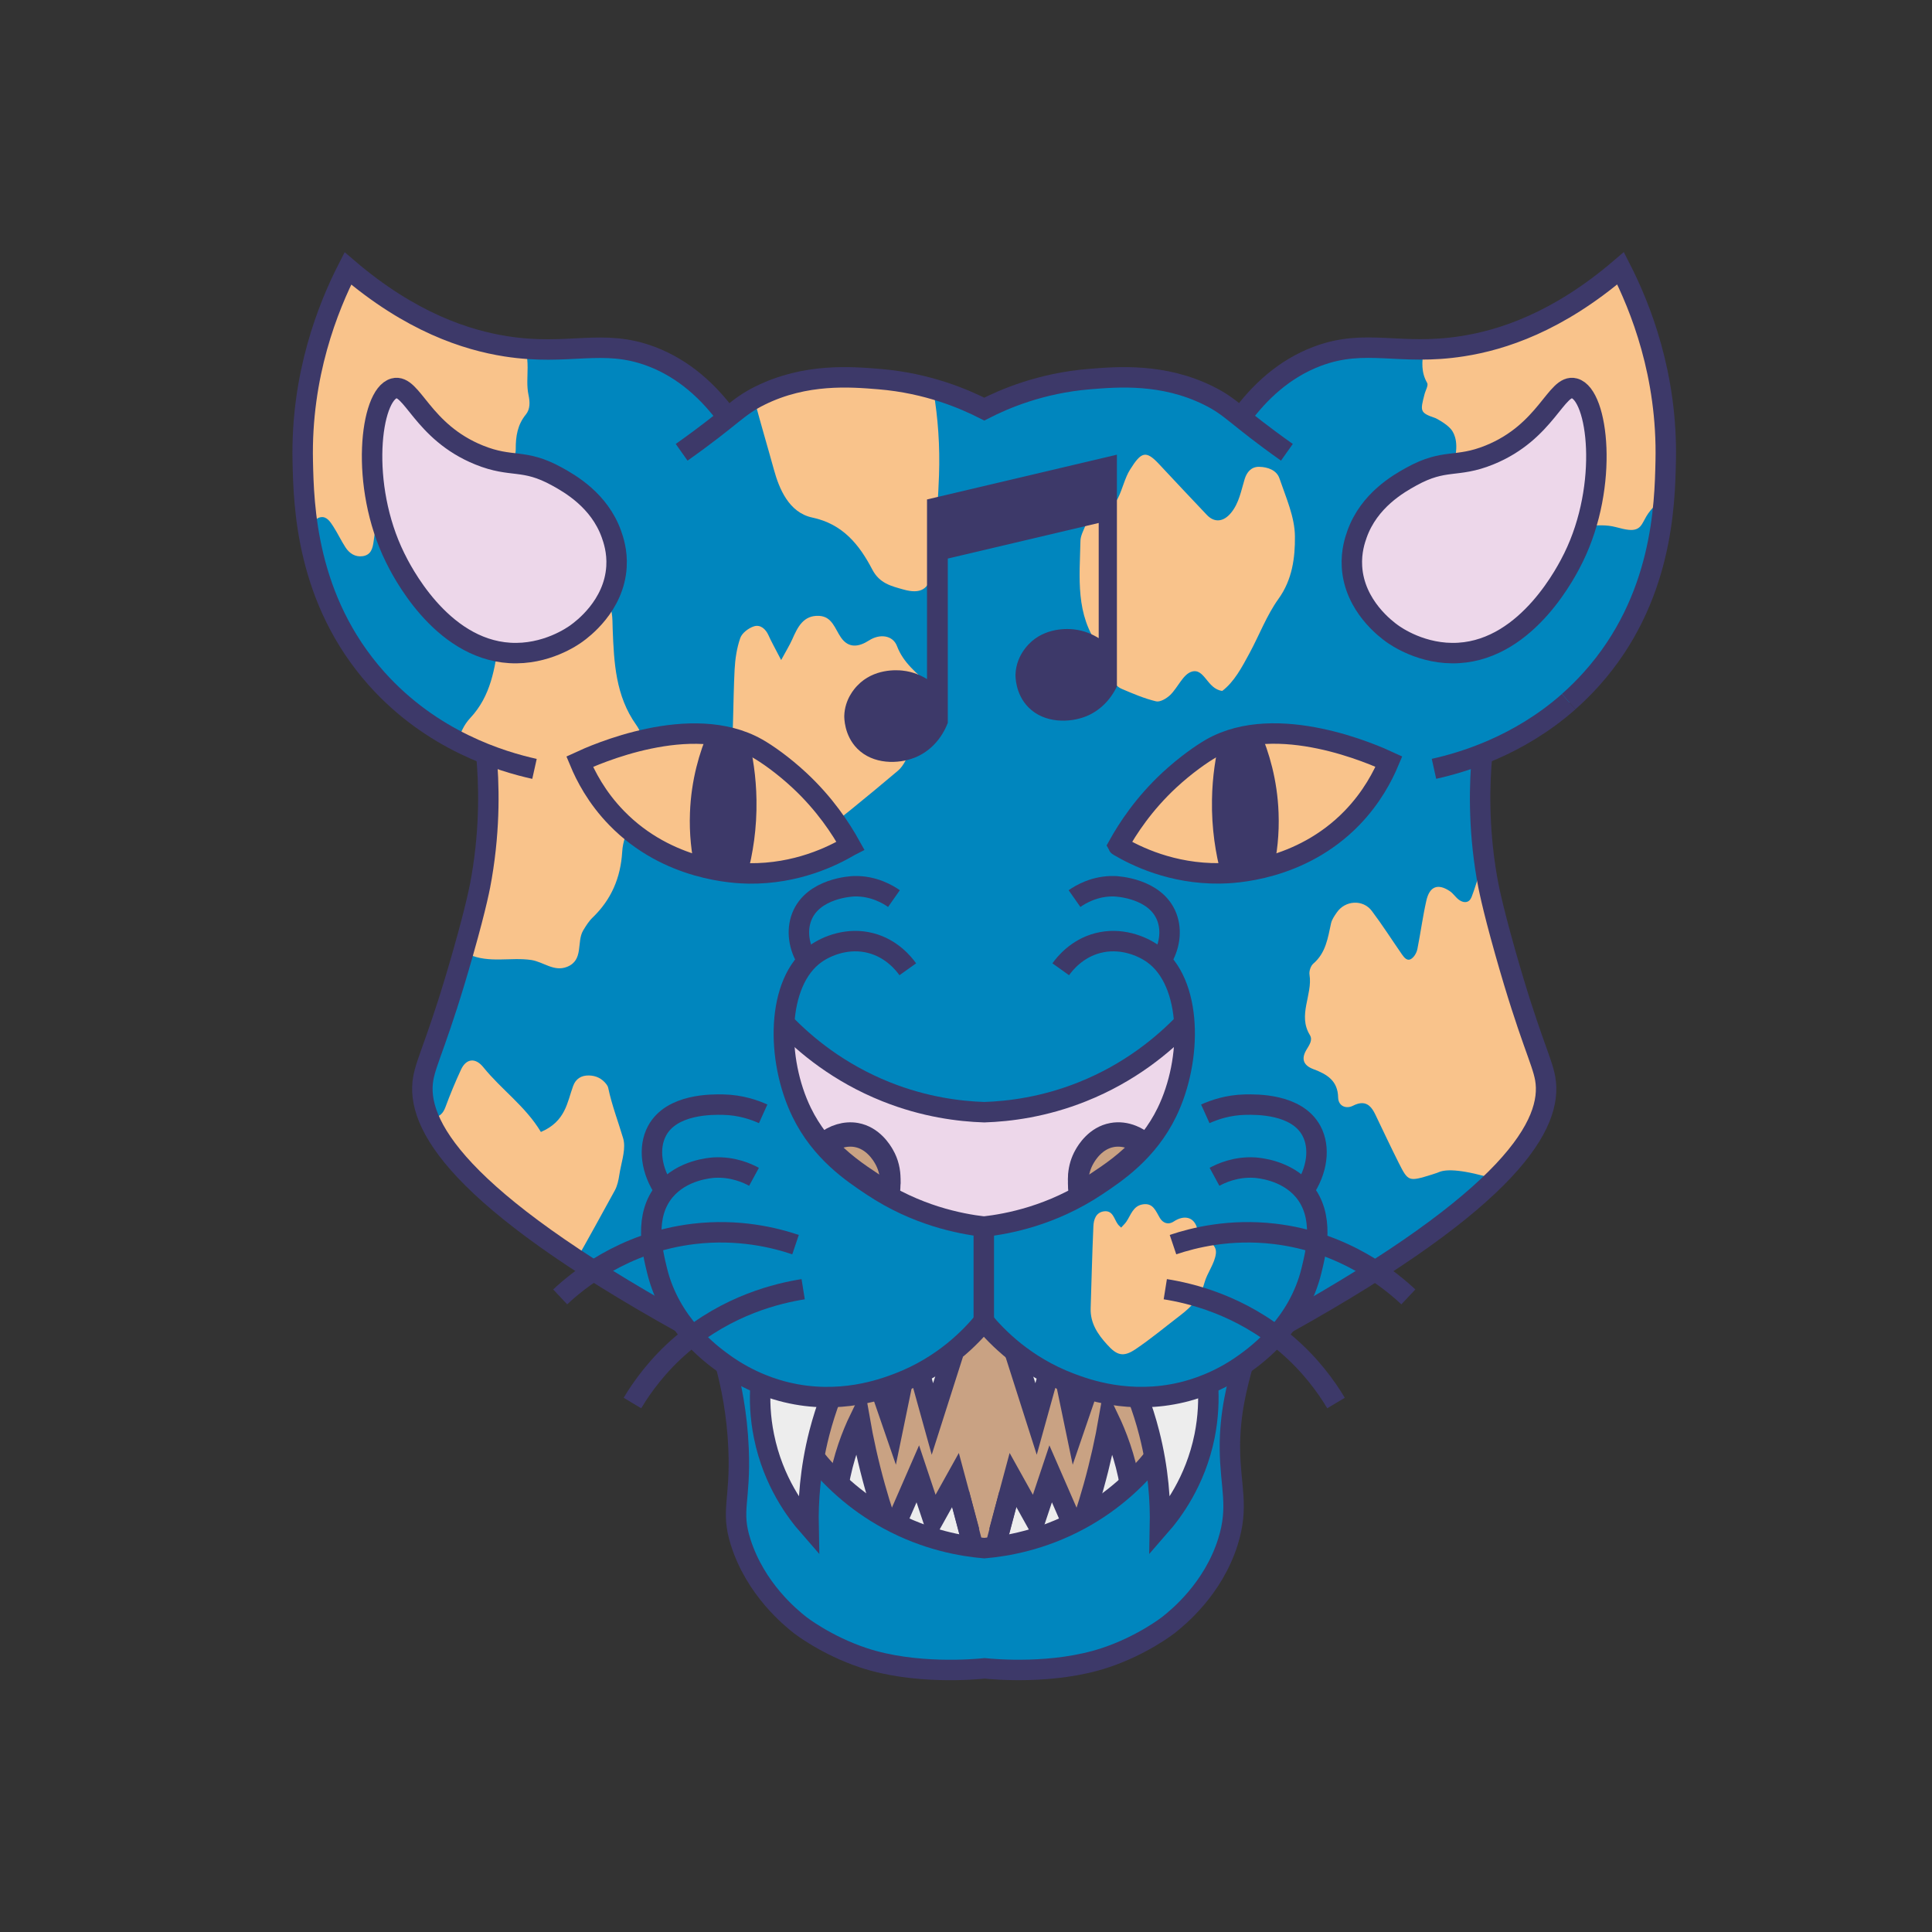 <?xml version="1.0" encoding="utf-8"?>
<!-- Generator: Adobe Illustrator 24.0.2, SVG Export Plug-In . SVG Version: 6.00 Build 0)  -->
<svg version="1.1" id="Capa_1" xmlns="http://www.w3.org/2000/svg" xmlns:xlink="http://www.w3.org/1999/xlink" x="0px" y="0px"
	 viewBox="0 0 283.46 283.46" style="enable-background:new 0 0 283.46 283.46;" xml:space="preserve">
<rect x="0" y="0" width="283.46" height="283.46" fill="#333333" stroke="none"/>
<style type="text/css">
	.st0{fill:#0086BE;}
	.st1{fill:#F9C38B;}
	.st2{fill:#EDD7EA;}
	.st3{fill:#C9A283;stroke:#3D3969;stroke-width:3;stroke-miterlimit:10;}
	.st4{fill:#3D3969;}
	.st5{fill:#C9A283;}
	.st6{fill:#EDEDED;}
	.st7{fill:none;stroke:#3D3969;stroke-width:3;stroke-miterlimit:10;}
	.st8{fill:#EDD7EA;stroke:#3D3969;stroke-width:3;stroke-miterlimit:10;}
</style>
<path class="st0" d="M217.68,50.38c5.47-1.29,12.48-4.2,20.25-10.86c2.91,5.7,6.9,15.63,6.62,28.29
	c-0.14,6.42-0.46,20.27-10.83,31.9c-5.17,5.8-11.17,9.14-16.1,11.08c-0.39,4.23-0.6,10.53,0.68,18.04
	c0.21,1.21,0.72,4.01,2.69,10.99c3.57,12.61,5.42,15.92,5.88,18.57c1.16,6.64-4.89,17.52-38,35.95c-2.28,3.05-4.84,4.95-6.01,5.8
	c0,0-0.16,0.11-0.37,0.27c-0.75,2.78-1.93,7.03-1.89,12.3c0.05,5.65,1.36,8.45-0.3,13.69c-2.18,6.91-7.31,11.07-8.73,12.19
	c0,0-3.83,3-9.33,4.81c-7.52,2.48-16.2,1.68-17.62,1.54c-1.38,0.14-10.21,0.95-17.75-1.54c-5.51-1.82-9.33-4.81-9.33-4.81
	c-1.42-1.12-6.54-5.28-8.73-12.19c-1.48-4.69,0.02-6-0.3-13.69c-0.22-5.26-1.14-9.52-1.89-12.3c-0.21-0.15-0.37-0.27-0.37-0.27
	c-1.18-0.85-3.78-2.78-6.08-5.89c-33.04-18.37-39.09-29.23-37.93-35.86c0.46-2.66,2.31-5.95,5.88-18.57
	c1.98-6.98,2.49-9.78,2.69-10.99c1.28-7.5,1.07-13.81,0.68-18.03c-4.93-1.94-10.93-5.28-16.1-11.08
	C45.04,88.07,44.72,74.22,44.58,67.8c-0.28-12.65,3.71-22.59,6.62-28.29c9.24,7.92,17.4,10.53,23.17,11.43
	c9.33,1.47,14.17-1.22,21.37,1.5c4.8,1.82,8.43,5.21,11.17,8.96c1.83-1.47,2.85-2.29,4.78-3.24c6.66-3.29,13.28-2.75,17.45-2.41
	c7.19,0.59,12.57,2.94,15.43,4.4c2.86-1.46,8.24-3.81,15.43-4.4c4.17-0.34,10.79-0.88,17.45,2.41c1.93,0.95,2.94,1.77,4.78,3.24
	c2.74-3.75,6.37-7.14,11.17-8.96c7.2-2.73,12.04-0.04,21.37-1.5C215.68,50.81,216.65,50.62,217.68,50.38z"/>
<path class="st1" d="M37.01,130.13"/>
<path class="st1" d="M162.74,98.17c0.33,1.2,0.63,2.39,1.86,2.91c1.64,0.7,3.3,1.41,5.02,1.82c0.6,0.14,1.55-0.43,2.08-0.94
	c1.12-1.09,1.87-3.02,3.13-3.41c1.91-0.59,2.25,2.54,4.5,2.82c1.77-1.35,2.88-3.47,4.01-5.56c1.43-2.65,2.51-5.54,4.24-7.95
	c2.04-2.83,2.44-6.08,2.41-9.16c-0.02-2.85-1.32-5.72-2.27-8.51c-0.41-1.2-1.69-1.67-2.96-1.7c-1.18-0.03-1.83,0.79-2.14,1.78
	c-0.53,1.72-0.81,3.52-2.01,4.98c-1.08,1.31-2.41,1.49-3.54,0.3c-2.35-2.47-4.68-4.96-7.01-7.45c-1.95-2.09-2.62-1.81-4.26,0.8
	c-1.55,2.46-1.32,6.52-5.68,6.7c-0.31,0.01-0.63,0.95-0.86,1.5c-0.3,0.74-0.73,1.51-0.74,2.28c-0.11,5.35-0.78,10.8,2.78,15.54
	C162.01,95.83,162.42,97.03,162.74,98.17z"/>
<path class="st1" d="M166.58,197.97c2.3-1.55,4.44-3.34,6.65-5.03c1.62-1.24,2.92-2.65,3.48-4.72c0.41-1.5,1.55-2.87,1.69-4.37
	c0.16-1.71-2.26-2.01-2.78-3.72c-0.48-1.6-1.91-1.9-3.4-0.92c-0.85,0.56-1.61,0.21-2.04-0.5c-0.62-1.03-0.99-2.28-2.56-2
	c-1.39,0.25-1.7,1.56-2.36,2.53c-0.22,0.32-0.51,0.58-0.77,0.87c-0.2-0.2-0.36-0.32-0.48-0.49c-0.56-0.76-0.71-2.04-2-1.9
	c-1.21,0.14-1.55,1.2-1.59,2.21c-0.18,4.01-0.27,8.02-0.4,12.02c-0.07,2.17,1.03,3.81,2.42,5.33
	C163.86,198.86,164.8,199.16,166.58,197.97z"/>
<path class="st1" d="M77.41,53.93c0-0.86-0.05-1.72-0.32-2.54c-0.86-0.07-1.77-0.18-2.71-0.33c-5.77-0.91-13.93-3.52-23.17-11.43
	c-2.91,5.7-6.9,15.63-6.62,28.29c0.07,3.28,0.19,8.51,1.68,14.39c0.17-0.27,0.22-0.59,0.23-0.9c0.02-1.2-0.13-2.4-0.14-3.61
	c-0.01-0.72-0.42-1.75,0.72-1.92c0.87-0.13,1.38,0.69,1.8,1.33c0.65,1,1.16,2.1,1.81,3.1c0.57,0.88,1.43,1.45,2.53,1.29
	c1.21-0.18,1.46-1.12,1.6-2.18c0.29-2.17,0.61-4.34,1.04-6.48c0.1-0.51,0.68-1.04,1.38-0.51c0.64,0.48,1.19,1.09,1.87,1.5
	c1.47,0.9,2.94,0.28,3.05-1.36c0.21-2.99,0.22-6,0.36-8.99c0.02-0.31,0.34-0.74,0.63-0.86c0.29-0.13,0.87-0.08,1.05,0.13
	c1.86,2.08,3.6,4.27,5.51,6.31c1.76,1.88,4.41,1.37,5.39-0.97c0.3-0.72,0.57-1.54,0.57-2.3c-0.01-1.86,0.25-3.56,1.48-5.07
	c0.66-0.81,0.61-1.87,0.39-2.88C77.26,56.62,77.41,55.27,77.41,53.93z"/>
<path class="st1" d="M94.22,116.91c-0.84,2.73-2.76,5.14-2.93,8.05c-0.23,3.81-1.59,7.02-4.35,9.67c-0.55,0.53-0.97,1.21-1.37,1.87
	c-1.02,1.69,0.12,4.38-2.39,5.36c-1.91,0.75-3.46-0.74-5.23-1.01c-3.04-0.45-6.17,0.52-9.19-0.83c-0.18-0.08-0.4-0.05-0.66,0.05
	c2.01-7.1,2.53-9.94,2.74-11.16c1.28-7.5,1.07-13.81,0.68-18.03c-1.38-0.55-2.85-1.2-4.36-1.99c0.36-1.32,0.9-2.55,1.82-3.53
	c3.08-3.29,3.6-7.28,4.23-11.38c0.54-3.57,1.29-7.11,1.96-10.67c0.5-2.67,1.51-3.56,4.16-3.59c1.04-0.02,2.07,0.15,3.11,0.18
	c1.82,0.04,2.93,1.11,3.39,2.68c0.59,2.01,1.19,3.9,2.88,5.36c1.27,1.09,1.12,2.78,1.18,4.35c0.19,4.91,0.42,9.8,3.45,14.06
	c1.24,1.74,1.28,3.91,1.24,6.9c0-0.38-0.04,0.14,0.01,0.66C94.67,114.97,94.52,115.96,94.22,116.91z"/>
<path class="st1" d="M91.54,167.56c-0.02-0.18-0.06-0.37-0.11-0.54c-0.73-2.46-1.66-4.87-2.19-7.39c-0.04-0.19-0.14-0.39-0.26-0.54
	c-0.65-0.85-1.52-1.28-2.58-1.3c-1.13-0.02-1.93,0.5-2.31,1.54c-0.88,2.4-1.09,5.19-4.73,6.75c-2.26-3.77-5.79-6.21-8.44-9.49
	c-1.18-1.47-2.53-1.28-3.28,0.34c-0.84,1.81-1.61,3.67-2.3,5.54c-0.32,0.87-0.89,1.45-1.71,1.41c-0.26-0.01-0.5,0-0.71,0.03
	c1.92,5.1,7.84,11.89,21.6,21c1.93-3.4,3.81-6.83,5.69-10.26c0.37-0.68,0.54-1.51,0.66-2.29C91.11,170.76,91.73,169.03,91.54,167.56
	z"/>
<path class="st1" d="M117.71,124.31c4.83-3.54,9.45-7.37,14.03-11.23c0.9-0.76,1.49-2.12,1.78-3.31c0.53-2.22,1.36-4.17,2.96-5.84
	c1.03-1.08,0.83-2.51-0.12-3.43c-1.8-1.74-3.78-3.15-4.76-5.72c-0.6-1.58-2.51-1.84-4.09-0.82c-1.54,0.99-3.01,1.17-4.12-0.42
	c-0.89-1.28-1.29-3.07-3.19-3.18c-2.34-0.13-3.18,1.67-3.97,3.46c-0.39,0.87-0.9,1.68-1.62,3.02c-1.03-1.99-1.48-2.78-1.84-3.6
	c-0.43-0.97-1.21-1.65-2.17-1.34c-0.79,0.26-1.74,0.98-1.99,1.71c-0.51,1.46-0.75,3.07-0.83,4.63c-0.24,4.77-0.16,9.56-0.57,14.32
	c-0.39,4.58,1.54,7.99,4.55,11.05C113.64,125.52,115.4,126,117.71,124.31z"/>
<path class="st1" d="M137.17,79.01c0.28-3.08,0.49-6.18,0.6-9.27c0.15-4.26-0.14-8.41-0.83-12.47c-2.27-0.64-4.89-1.17-7.79-1.4
	c-4.17-0.34-10.79-0.88-17.45,2.41c-0.36,0.18-0.68,0.35-0.98,0.52c0.9,3.4,1.91,6.77,2.84,10.15c0.75,2.71,2.17,6.25,5.6,6.98
	c4.51,0.95,6.93,4.01,8.82,7.63c1.07,2.05,2.79,2.43,4.6,2.94c2.42,0.68,3.78,0.01,4.08-2.49
	C136.84,82.34,137.02,80.68,137.17,79.01z"/>
<path class="st1" d="M200.9,162.25c0.34,0.29,0.62,0.72,0.88,1.26c1.13,2.35,2.23,4.7,3.4,7.03c1.44,2.86,1.47,2.85,4.94,1.78
	c0.59-0.18,1.02-0.35,1.05-0.37c1.09-0.43,3.41-0.41,8.52,1.15c6.4-6.4,7.81-11.11,7.19-14.63c-0.47-2.65-2.32-5.96-5.88-18.57
	c-1.97-6.98-2.48-9.78-2.69-10.99c-0.2-1.15-0.36-2.27-0.49-3.35c-0.82,2.88-1.52,5.05-1.89,5.99c-0.08,0.19-0.24,0.58-0.6,0.73
	c-0.37,0.16-0.84,0.06-1.3-0.28c-0.48-0.36-0.81-0.91-1.3-1.24c-1.75-1.18-2.98-0.74-3.46,1.38c-0.53,2.34-0.84,4.73-1.31,7.08
	c-0.1,0.52-0.42,1.11-0.83,1.41c-0.63,0.48-1.09-0.11-1.43-0.59c-1.48-2.13-2.87-4.32-4.43-6.39c-1.3-1.73-3.92-1.56-5.14,0.23
	c-0.34,0.49-0.71,1.02-0.84,1.58c-0.47,2.15-0.76,4.34-2.6,5.92c-0.39,0.33-0.65,1.13-0.56,1.64c0.47,2.95-1.76,5.89,0.05,8.84
	c0.47,0.77-0.13,1.52-0.53,2.21c-0.79,1.36-0.35,2.27,1.04,2.79c1.96,0.74,3.59,1.66,3.64,4.17c0.03,1.26,1.17,1.72,2.18,1.2
	C199.57,161.69,200.32,161.76,200.9,162.25z"/>
<path class="st1" d="M244.55,68.33c0-0.14,0.01-0.28,0.01-0.42c0.28-12.65-3.71-22.59-6.62-28.29c-7.78,6.66-14.79,9.57-20.25,10.86
	c-1.03,0.24-2,0.43-2.92,0.57c-2.18,0.34-4.12,0.46-5.9,0.47c-0.25,1.55-0.38,3.1,0.52,4.66c0.21,0.36-0.25,1.11-0.39,1.68
	c-0.62,2.42-0.72,2.7,1.57,3.47c0.18,0.06,1.59,0.81,2.29,1.61c0.27,0.32,1.22,1.54,0.6,4.33c0.4,0,0.96,0.04,1.62,0.18
	c0.44,0.09,1.16,0.29,2.43,0.94c1.37,0.71,2.05,1.06,2.6,1.62c0.93,0.94,0.5,1.56,1.77,3.81c0.66,1.18,0.81,2.76,2.35,3.33
	c1.28,0.48,2.32-0.15,3.41-0.67c0.33-0.16,0.86-0.29,1.13-0.13c2.62,1.51,5.53,0.24,8.28,0.98c1.53,0.41,2.41,0.57,3.08,0.28
	c0.95-0.41,0.96-1.43,2.04-2.73c0.77-0.92,1.62-1.48,2.19-1.8C244.47,71.27,244.52,69.66,244.55,68.33z"/>
<path class="st1" d="M164.65,124.29c2.54,1.5,7.82,4.11,14.84,4.03c1.97-0.02,11.85-0.35,19.39-8.11c2.96-3.05,4.57-6.22,5.44-8.29
	c-2.03-0.94-16.4-7.41-26.03-1.96c-1.41,0.8-3.8,2.47-6.17,4.66c-3.77,3.5-6.12,7.11-7.52,9.63
	C164.61,124.26,164.63,124.27,164.65,124.29z"/>
<path class="st1" d="M125.25,124.29c0.02-0.01,0.04-0.02,0.06-0.03c-1.4-2.52-3.75-6.13-7.52-9.63c-2.37-2.2-4.76-3.87-6.17-4.66
	c-9.63-5.45-24,1.02-26.03,1.96c0.86,2.07,2.47,5.25,5.44,8.29c7.54,7.75,17.42,8.08,19.39,8.11
	C117.43,128.4,122.71,125.78,125.25,124.29z"/>
<path class="st2" d="M171.73,162.97c-0.02,0.05-0.04,0.09-0.07,0.14c-2.83,5.82-7.45,8.89-10.38,10.83
	c-6.5,4.32-12.91,5.54-16.48,5.94c-3.55-0.42-9.89-1.65-16.34-5.94c-2.94-1.95-7.55-5.02-10.38-10.83c-1.9-3.9-2.85-8.75-2.56-13.11
	c3.12,3.24,8.03,7.34,14.98,10.1c5.61,2.24,10.71,2.87,14.38,2.99c3.66-0.12,8.76-0.75,14.37-2.99c6.94-2.77,11.85-6.86,14.98-10.1
	C174.51,154.31,173.59,159.09,171.73,162.97z"/>
<path class="st3" d="M166.15,166.58c0.6,0.24,1.19,0.59,1.73,1.03c-2.42,2.77-5.12,4.56-7.07,5.85c-0.81,0.54-1.62,1.03-2.43,1.48
	c-0.32-1.53-0.38-3.6,0.74-5.54c0.31-0.54,1.59-2.72,4.06-3.16C164.17,166.06,165.19,166.19,166.15,166.58z"/>
<path class="st4" d="M180.31,109.75c0.08-0.34,0.16-0.68,0.25-1c0.91-0.33,1.84-0.58,2.79-0.76c1.32,2.97,2.56,6.95,2.74,11.74
	c0.11,2.89-0.19,5.48-0.66,7.7c-2.04,0.46-3.76,0.62-4.88,0.69c-0.75-2.89-1.3-6.37-1.24-10.3
	C179.37,114.83,179.76,112.13,180.31,109.75z"/>
<path class="st3" d="M130.63,172.94c-0.01-1.13-0.25-2.36-0.94-3.54c-0.31-0.54-1.59-2.72-4.06-3.16c-1.6-0.28-3.3,0.24-4.7,1.37
	c2.42,2.76,5.11,4.55,7.07,5.85c0.81,0.54,1.62,1.03,2.43,1.48C130.55,174.34,130.64,173.66,130.63,172.94z"/>
<path class="st4" d="M105.11,108.82c-1.18,2.87-2.22,6.56-2.39,10.91c-0.11,3.02,0.22,5.72,0.72,7.99c1.88,0.47,3.52,0.67,4.72,0.77
	c0.8-2.96,1.4-6.57,1.33-10.68c-0.05-3.3-0.53-6.26-1.17-8.81c-0.97-0.32-1.97-0.55-2.99-0.71
	C105.26,108.47,105.18,108.64,105.11,108.82z"/>
<path class="st5" d="M148.84,198.91c0.38,1.19,3,9.41,3,9.41l1.81-6.52c0,0,0.02-0.06,0.04-0.13c0.79,0.41,1.63,0.8,2.52,1.16
	c0,0.01,1.35,6.55,1.35,6.55s1.85-5.39,1.86-5.42c1.88,0.56,4.4,1.1,7.33,1.15c0.61,1.63,1.18,3.4,1.67,5.29
	c0.31,1.21,0.56,2.38,0.77,3.52c-0.99,1.24-2.19,2.57-3.61,3.9c-0.72-4.03-1.99-7.26-3.07-9.49c-0.54,3.08-1.27,6.43-2.26,9.97
	c-0.43,1.53-0.88,3.01-1.35,4.43c-0.2,0.12-0.4,0.23-0.61,0.34c-0.38,0.21-0.77,0.41-1.15,0.6c-1.46-3.34-3.18-7.29-3.18-7.29
	l-2.26,6.77l-3.27-5.87c0,0-0.24,0.89-0.55,2.05c0,0-1.73,6.59-2.04,7.77c-0.58,0.08-1.13,0.13-1.62,0.18
	c-0.5-0.04-1.04-0.1-1.63-0.18c-0.31-1.18-2.04-7.77-2.04-7.77c-0.31-1.17-0.55-2.05-0.55-2.05l-3.27,5.87l-2.26-6.77
	c0,0-1.72,3.95-3.17,7.29c-0.38-0.19-0.77-0.39-1.15-0.6c-0.21-0.11-0.41-0.23-0.61-0.34c-0.46-1.42-0.91-2.9-1.34-4.43
	c-0.99-3.54-1.72-6.89-2.26-9.97c-1.08,2.23-2.35,5.46-3.07,9.49c-1.42-1.33-2.62-2.66-3.61-3.9c0.21-1.14,0.46-2.31,0.77-3.52
	c0.48-1.89,1.05-3.65,1.67-5.28c2.95-0.06,5.47-0.61,7.35-1.16c0.06,0.19,1.85,5.42,1.85,5.42l1.35-6.54
	c0.89-0.37,1.73-0.76,2.52-1.18c0.02,0.07,0.04,0.15,0.04,0.15l1.81,6.52l3.05-9.55c0,0,0.07-0.2,0.15-0.45
	c2-1.63,3.44-3.22,4.34-4.33c0.94,1.14,2.43,2.76,4.51,4.42c0.07,0.2,0.12,0.36,0.12,0.36S148.81,198.81,148.84,198.91z"/>
<g>
	<path class="st6" d="M169.96,219.57c0.07,1.3,0.08,2.51,0.05,3.59c1.74-1.99,5.18-6.47,6.54-13.2c0.56-2.79,0.66-5.37,0.49-7.66
		c-1.65,0.68-2.99,1.04-3.77,1.23c-2.32,0.56-4.52,0.74-6.52,0.7c0.61,1.63,1.18,3.39,1.67,5.28
		C169.39,213.24,169.81,216.65,169.96,219.57z"/>
	<path class="st6" d="M166.76,204.23"/>
	<path class="st6" d="M163.24,209.01c0.89,2.08,1.8,4.75,2.36,7.92c-1.84,1.71-4.04,3.42-6.68,4.92c0.47-1.42,0.92-2.9,1.35-4.44
		c0.99-3.54,1.72-6.89,2.26-9.97C162.76,207.92,163,208.44,163.24,209.01z"/>
	<path class="st6" d="M146.43,223.95l2.03-7.56l3.27,5.87l2.26-6.77c0,0,1.72,3.95,3.18,7.29c-4.32,2.15-8.35,3.05-11.31,3.44
		c0.31-1.18,2.04-7.77,2.04-7.77"/>
	<path class="st6" d="M157.13,206.36c-0.39-1.91-0.91-4.41-0.91-4.41c0.59,0.22,1.7,0.67,3.21,1.12c-0.01,0.03-1.86,5.42-1.86,5.42
		S157.37,207.54,157.13,206.36z"/>
	<path class="st6" d="M152.18,206.22c0.53-1.89,1.47-5.3,1.47-5.3s0.02-0.06,0.04-0.14c-1.95-1-3.62-2.13-5.02-3.25
		c0.06,0.18,0.12,0.36,0.12,0.36l3.05,9.55C151.84,207.44,151.98,206.94,152.18,206.22z"/>
	<path class="st6" d="M118.52,219.54c0.15-2.91,0.57-6.32,1.52-10.03c0.48-1.89,1.05-3.65,1.66-5.28c-2,0.04-4.19-0.15-6.52-0.7
		c-0.78-0.19-2.12-0.55-3.77-1.23c-0.16,2.29-0.07,4.88,0.49,7.66c1.36,6.73,4.8,11.21,6.54,13.2
		C118.44,222.07,118.45,220.85,118.52,219.54z"/>
	<path class="st6" d="M127.25,213.69c-0.52-2.18-0.95-4.27-1.3-6.25c-1.08,2.24-2.35,5.46-3.07,9.49c1.84,1.71,4.04,3.42,6.68,4.92
		c-0.47-1.42-0.92-2.9-1.35-4.44C127.86,216.14,127.54,214.9,127.25,213.69z"/>
	<path class="st6" d="M142.05,223.95l-2.03-7.56l-3.27,5.87l-2.26-6.77c0,0-1.72,3.95-3.18,7.29c4.32,2.15,8.35,3.05,11.3,3.44
		c-0.31-1.18-2.04-7.77-2.04-7.77"/>
	<path class="st6" d="M131.35,206.35c0.39-1.91,0.91-4.41,0.91-4.42c-0.2,0.08-0.39,0.16-0.6,0.24c-0.62,0.24-1.5,0.57-2.62,0.9
		c0.06,0.18,1.86,5.42,1.86,5.42S131.11,207.53,131.35,206.35z"/>
	<path class="st6" d="M138.11,202.8c0.78-2.43,1.57-4.92,1.57-4.92s0.07-0.22,0.14-0.45c-1.4,1.14-3.07,2.3-5.04,3.33
		c0.02,0.07,0.04,0.15,0.04,0.15l1.81,6.52C136.63,207.44,137.37,205.14,138.11,202.8z"/>
</g>
<path class="st4" d="M150.2,95.41c0.29-0.42,0.56-0.71,0.7-0.86c2.41-2.55,5.85-2.3,6.64-2.21c1.55,0.17,2.78,0.74,3.66,1.29
	c0-0.04,0-7.7,0-7.7v-9.2c-8.25,1.94-16.88,3.98-22.14,5.22c0,0,0,6.65,0,6.65s0,8.72,0,17.45c-0.89,2.33-2.6,4.2-4.81,5.09
	c-2.47,1-6.16,1.03-8.47-1.3c-1.95-1.96-1.91-4.58-1.91-4.81c0.07-2.43,1.5-4,1.91-4.43c2.41-2.55,5.85-2.3,6.64-2.21
	c1.5,0.16,2.71,0.7,3.59,1.25c0-0.1,0-16.46,0-16.46s0-9.9,0-9.9c4.27-1.01,16.73-3.95,27.86-6.57c0,0,0,16.17,0,16.17
	s0,17.83,0,17.83c-0.95,2-2.53,3.58-4.5,4.38c-2.47,1-6.16,1.03-8.47-1.3c-1.95-1.96-1.91-4.58-1.91-4.81
	C149.04,97.4,149.66,96.18,150.2,95.41z"/>
<path class="st7" d="M219.04,102.94"/>
<path class="st7" d="M188.71,194.19c33.12-18.44,39.17-29.32,38-35.95c-0.47-2.65-2.32-5.96-5.88-18.57
	c-1.97-6.98-2.48-9.78-2.69-10.99c-1.28-7.51-1.07-13.83-0.68-18.05"/>
<path class="st7" d="M144.34,179.97c3.57-0.4,9.97-1.62,16.48-5.94c2.93-1.95,7.55-5.02,10.38-10.83c3.76-7.72,3.78-19.1-2.03-23.25
	c-1.71-1.22-4.82-2.45-8.12-1.58c-3.06,0.8-4.82,3-5.42,3.84"/>
<path class="st7" d="M170.33,140.97c1.29-2.03,1.63-4.42,0.86-6.43c-1.62-4.24-7.35-4.5-7.67-4.51c-2.89-0.09-5.03,1.22-5.87,1.81"
	/>
<path class="st7" d="M144.34,193.85c1.9,2.28,5.99,6.55,12.64,9.07c2.44,0.93,8.74,3.21,16.48,1.35c1.54-0.37,5.3-1.42,9.25-4.29
	c1.95-1.41,7.8-5.78,9.7-13.54c0.69-2.82,1.97-8.04-1.13-11.74c-2.56-3.06-6.68-3.35-7.22-3.39c-2.81-0.16-4.95,0.85-5.87,1.35"/>
<path class="st7" d="M191.26,174.7c2.02-2.91,2.47-6.33,1.15-8.79c-2.14-3.98-8.09-3.87-9.7-3.84c-2.58,0.05-4.63,0.79-5.87,1.35"/>
<path class="st7" d="M182.34,200.25c-0.75,2.78-1.94,7.03-1.89,12.3c0.05,5.65,1.36,8.45-0.3,13.69
	c-2.18,6.91-7.31,11.07-8.73,12.19c0,0-3.83,3-9.33,4.81c-7.52,2.48-16.2,1.68-17.62,1.54c-1.38,0.14-10.21,0.95-17.75-1.54
	c-5.51-1.82-9.33-4.81-9.33-4.81c-1.42-1.12-6.54-5.28-8.73-12.19c-1.48-4.69,0.02-6-0.3-13.69c-0.22-5.27-1.14-9.52-1.89-12.3"/>
<path class="st7" d="M188.81,66.36c-7.55-5.35-8.06-6.63-11.52-8.33c-6.66-3.29-13.28-2.75-17.45-2.41
	c-7.19,0.59-12.57,2.94-15.43,4.4c-2.86-1.45-8.24-3.81-15.43-4.4c-4.17-0.34-10.79-0.88-17.45,2.41
	c-3.46,1.71-3.97,2.99-11.52,8.33"/>
<path class="st7" d="M230.15,102.94c1.16-1.02,2.3-2.15,3.41-3.39c10.38-11.63,10.69-25.48,10.83-31.9
	c0.28-12.65-3.71-22.59-6.62-28.29c-9.24,7.92-17.4,10.53-23.17,11.43c-9.33,1.47-14.17-1.22-21.37,1.5
	c-4.8,1.82-8.43,5.21-11.17,8.96"/>
<path class="st7" d="M210.39,112.8c4.2-0.93,12.37-3.33,19.76-9.85"/>
<path class="st7" d="M164.11,124.11c2.54,1.5,7.82,4.11,14.84,4.03c1.97-0.02,11.85-0.35,19.39-8.11c2.96-3.05,4.57-6.22,5.44-8.29
	c-2.03-0.94-16.4-7.41-26.03-1.96c-1.41,0.8-3.8,2.47-6.17,4.66c-3.77,3.5-6.12,7.11-7.52,9.63
	C164.07,124.09,164.09,124.1,164.11,124.11z"/>
<path class="st8" d="M231,56.98c-2.66-0.73-4.07,6.38-12.49,9.78c-4.87,1.97-6.48,0.43-11.43,3.16c-1.89,1.04-6.2,3.49-7.97,8.43
	c-0.28,0.79-0.89,2.53-0.75,4.81c0.35,5.76,5.08,9.21,5.87,9.78c0.52,0.38,4.48,3.18,9.78,2.86c10.25-0.61,16.02-12.31,16.85-13.99
	C236.1,71.15,234.47,57.93,231,56.98z"/>
<path class="st7" d="M158.38,175.51c-0.31-1.53-0.38-3.6,0.74-5.54c0.31-0.54,1.59-2.72,4.06-3.16c1.6-0.28,3.3,0.24,4.7,1.37"/>
<path class="st7" d="M178.49,105.95"/>
<path class="st7" d="M177.22,203.02c0.16,2.29,0.07,4.89-0.49,7.69c-1.36,6.73-4.8,11.21-6.54,13.2c0.07-3.52-0.2-8.26-1.58-13.65
	c-0.48-1.89-1.05-3.65-1.67-5.28"/>
<path class="st7" d="M165.81,217.93c-0.71-4.15-2.02-7.46-3.11-9.75c-0.54,3.08-1.27,6.43-2.26,9.97c-0.43,1.53-0.88,3.01-1.35,4.44
	"/>
<path class="st7" d="M157.33,223.53c-1.46-3.34-3.18-7.29-3.18-7.29l-2.26,6.77l-3.27-5.87l-2.03,7.56"/>
<path class="st7" d="M161.38,198.63"/>
<polyline class="st7" points="156.38,202.69 157.74,209.24 159.6,203.81 "/>
<polyline class="st7" points="148.96,198.63 152.01,208.19 153.82,201.67 "/>
<path class="st7" d="M185.37,127.3c0.5-2.28,0.84-4.98,0.72-8c-0.17-4.62-1.34-8.5-2.61-11.43"/>
<path class="st7" d="M183.16,134.76"/>
<path class="st7" d="M180.49,108.57c-0.65,2.55-1.12,5.51-1.17,8.81c-0.07,4.07,0.52,7.64,1.31,10.59"/>
<path class="st7" d="M170.97,189.15c3.64,0.58,11.01,2.28,17.83,8.12c3.45,2.96,5.75,6.12,7.22,8.58"/>
<path class="st7" d="M172.1,182.61c3.06-1.03,8.37-2.35,14.9-1.58c10.42,1.23,17.22,6.99,19.63,9.25"/>
<path class="st7" d="M145.39,229.4"/>
<line class="st7" x1="148.07" y1="219.19" x2="145.98" y2="227.14"/>
<path class="st7" d="M69.77,102.94"/>
<path class="st7" d="M100.03,194.09c-33.04-18.37-39.09-29.23-37.93-35.86c0.46-2.66,2.31-5.95,5.88-18.57
	c1.98-6.98,2.49-9.78,2.69-10.99c1.28-7.51,1.07-13.83,0.68-18.05"/>
<path class="st7" d="M144.34,179.97c-3.55-0.42-9.89-1.65-16.34-5.94c-2.94-1.95-7.55-5.02-10.38-10.83
	c-3.76-7.72-3.78-19.1,2.03-23.25c1.71-1.22,4.82-2.45,8.12-1.58c3.06,0.8,4.82,3,5.42,3.84"/>
<path class="st7" d="M118.48,140.97c-1.29-2.03-1.63-4.42-0.86-6.43c1.62-4.24,7.35-4.5,7.67-4.51c2.89-0.09,5.03,1.22,5.87,1.81"/>
<path class="st7" d="M144.34,193.85c-1.85,2.26-5.89,6.53-12.5,9.07c-2.35,0.9-8.69,3.23-16.48,1.35c-1.54-0.37-5.3-1.42-9.25-4.29
	c-1.95-1.41-7.8-5.78-9.7-13.54c-0.69-2.82-1.97-8.04,1.13-11.74c2.56-3.06,6.68-3.35,7.22-3.39c2.81-0.16,4.95,0.85,5.87,1.35"/>
<path class="st7" d="M144.34,194.09c-0.03,0.06-0.07,0.11-0.1,0.17"/>
<path class="st7" d="M97.55,174.7c-2.02-2.91-2.47-6.33-1.15-8.79c2.14-3.98,8.09-3.87,9.7-3.84c2.58,0.05,4.63,0.79,5.87,1.35"/>
<path class="st7" d="M106.75,61.27c-2.74-3.75-6.37-7.14-11.17-8.96c-7.2-2.73-12.04-0.04-21.37-1.5
	c-5.77-0.91-13.93-3.52-23.17-11.43c-2.91,5.7-6.9,15.63-6.62,28.29c0.14,6.42,0.46,20.27,10.83,31.9
	c8.14,9.12,18.31,12.16,23.17,13.24"/>
<path class="st7" d="M115,150.04c3.12,3.25,8.05,7.37,15.03,10.15c5.61,2.24,10.71,2.87,14.38,2.99c3.66-0.12,8.76-0.75,14.37-2.99
	c6.98-2.78,11.9-6.9,15.03-10.15"/>
<path class="st7" d="M124.71,124.11c0.02-0.01,0.04-0.02,0.06-0.03c-1.4-2.52-3.75-6.13-7.52-9.63c-2.37-2.2-4.76-3.87-6.17-4.66
	c-9.63-5.45-24,1.02-26.03,1.96c0.86,2.07,2.47,5.25,5.44,8.29c7.54,7.75,17.42,8.08,19.39,8.11
	C116.89,128.23,122.17,125.61,124.71,124.11z"/>
<path class="st8" d="M57.81,56.98c2.66-0.73,4.07,6.38,12.49,9.78c4.87,1.97,6.48,0.43,11.43,3.16c1.89,1.04,6.2,3.49,7.97,8.43
	c0.28,0.79,0.89,2.53,0.75,4.81c-0.35,5.76-5.08,9.21-5.87,9.78c-0.52,0.38-4.48,3.18-9.78,2.86C64.56,95.18,58.79,83.49,57.96,81.8
	C52.71,71.15,54.34,57.93,57.81,56.98z"/>
<path class="st7" d="M130.43,175.51c0.31-1.53,0.38-3.6-0.74-5.54c-0.31-0.54-1.59-2.72-4.06-3.16c-1.6-0.28-3.3,0.24-4.7,1.37"/>
<path class="st7" d="M110.32,105.95"/>
<path class="st7" d="M121.88,204.98c-0.61,1.63-1.18,3.39-1.67,5.28c-1.38,5.39-1.65,10.13-1.58,13.65
	c-1.74-1.99-5.18-6.47-6.54-13.2c-0.57-2.79-0.66-5.39-0.49-7.69"/>
<path class="st7" d="M119.41,213.73c2.37,2.97,5.9,6.47,10.92,9.2c5.61,3.05,10.85,3.93,14.08,4.21c3.22-0.28,8.46-1.16,14.07-4.21
	c5.03-2.73,8.56-6.23,10.92-9.2"/>
<path class="st7" d="M129.73,222.59c-0.47-1.42-0.92-2.9-1.35-4.44c-0.99-3.54-1.72-6.89-2.26-9.97c-1.1,2.28-2.41,5.6-3.11,9.75"/>
<path class="st7" d="M131.48,223.53c1.46-3.34,3.18-7.29,3.18-7.29l2.26,6.77l3.27-5.87l2.03,7.56"/>
<path class="st7" d="M127.44,198.63"/>
<polyline class="st7" points="132.43,202.69 131.08,209.24 129.21,203.81 "/>
<polyline class="st7" points="139.85,198.63 136.8,208.19 134.99,201.67 "/>
<path class="st7" d="M103.45,127.3c-0.5-2.28-0.84-4.98-0.72-8c0.17-4.62,1.34-8.5,2.61-11.43"/>
<path class="st7" d="M105.66,134.76"/>
<path class="st7" d="M108.32,108.57c0.65,2.55,1.12,5.51,1.17,8.81c0.07,4.07-0.52,7.64-1.31,10.59"/>
<path class="st7" d="M117.84,189.15c-3.64,0.58-11.01,2.28-17.83,8.12c-3.45,2.96-5.75,6.12-7.22,8.58"/>
<path class="st7" d="M116.72,182.61c-3.06-1.03-8.37-2.35-14.9-1.58c-10.42,1.23-17.22,6.99-19.63,9.25"/>
<path class="st7" d="M143.42,229.4"/>
<line class="st7" x1="140.74" y1="219.19" x2="142.83" y2="227.14"/>
<path class="st7" d="M144.34,179.97c0,4.63,0,9.25,0,13.88"/>
<path class="st7" d="M144.34,206.46"/>
<path class="st7" d="M105.07,242.79"/>
<path class="st7" d="M144.34,216.91"/>
</svg>
